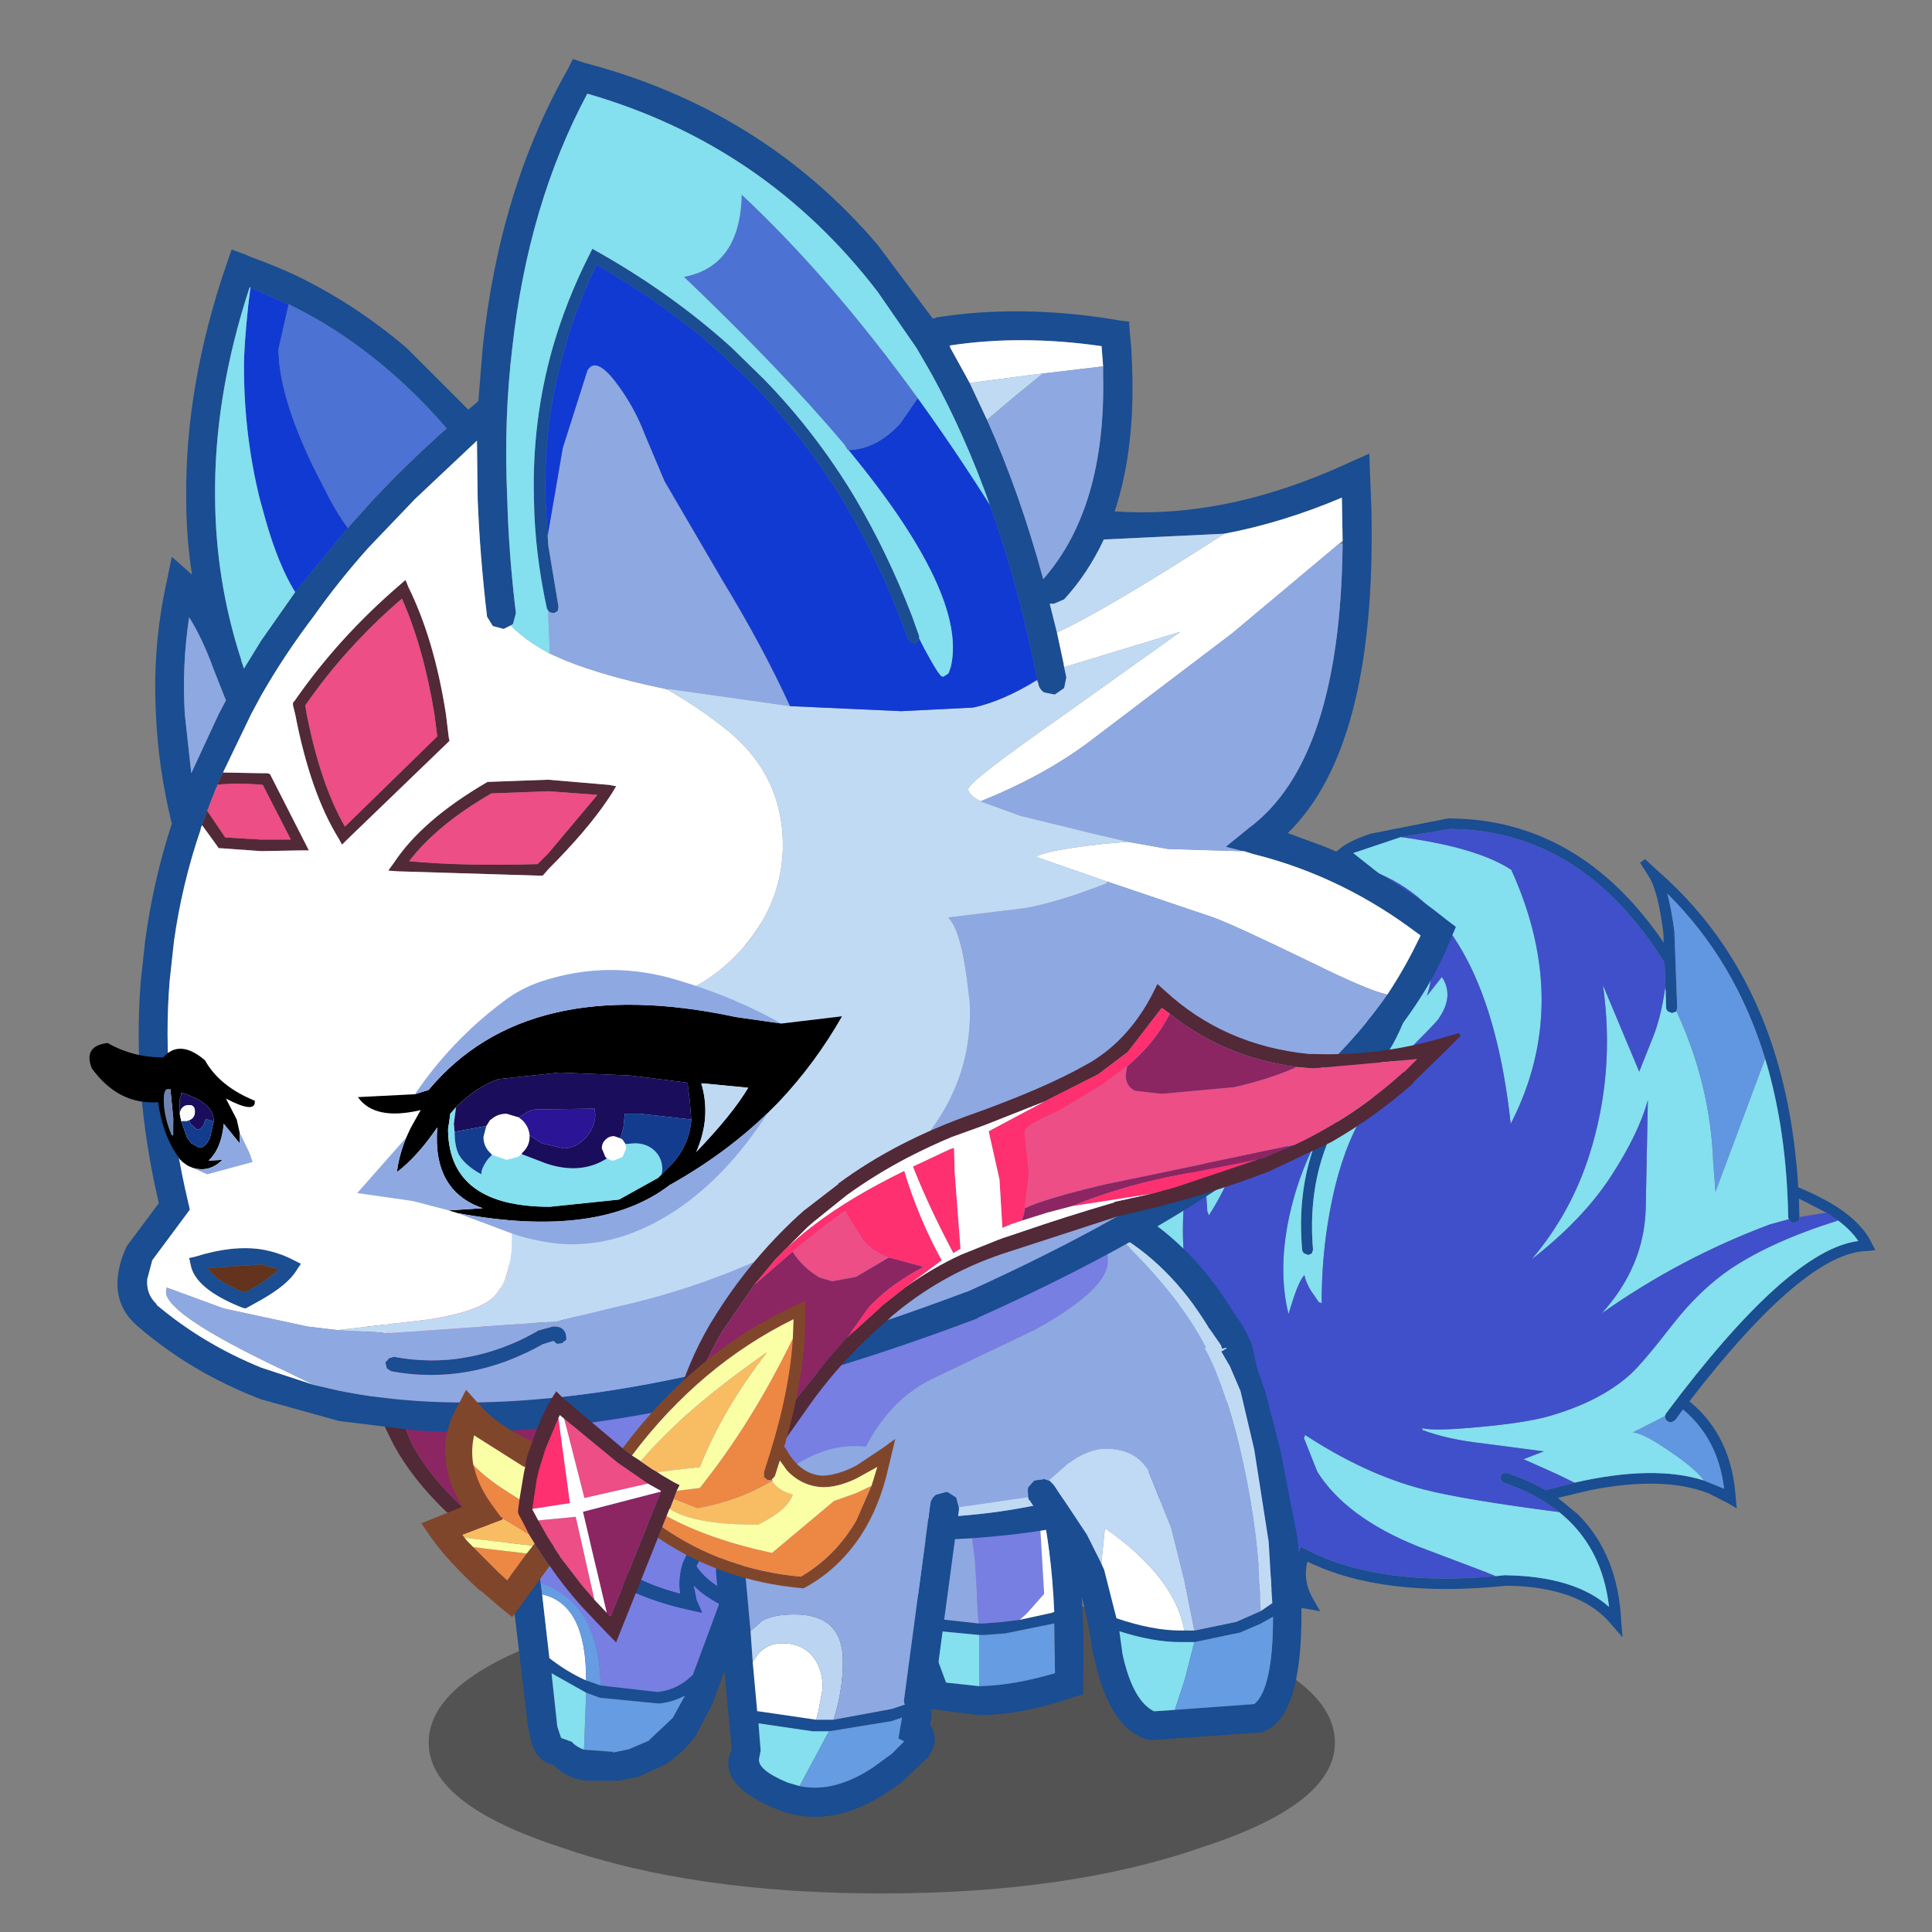 <svg xmlns:ffdec="https://www.free-decompiler.com/flash" xmlns:xlink="http://www.w3.org/1999/xlink" ffdec:objectType="frame" height="90" width="90" xmlns="http://www.w3.org/2000/svg"><rect width="100%" height="100%" fill="#808080" stroke="none"/><use ffdec:characterId="34" height="161.55" transform="matrix(.55 0 0 .55 -11.75 2.723)" width="205.8" xlink:href="#a"/><defs><g id="a" transform="translate(21.35 -4.95)"><use ffdec:characterId="1" height="9.8" transform="matrix(1.383 0 0 2.606 36.32 134.832)" width="55.5" xlink:href="#b"/><use ffdec:characterId="3" height="23.7" transform="translate(74.4 116.3) scale(1.222)" width="14.2" xlink:href="#c"/><use ffdec:characterId="10" height="199.1" transform="matrix(.437 -.126 -.169 -.427 112.012 166.512)" width="160.7" xlink:href="#d"/><use ffdec:characterId="12" height="23.35" transform="translate(43 122.35) scale(1.222)" width="18.35" xlink:href="#e"/><use ffdec:characterId="19" height="48.95" transform="matrix(1.059 -.607 1.213 .711 -14.95 97.27)" width="54.55" xlink:href="#f"/><use ffdec:characterId="21" height="30.55" transform="translate(46 99.4) scale(1.222)" width="49.55" xlink:href="#g"/><use ffdec:characterId="23" height="27.2" transform="translate(87 114.15) scale(1.222)" width="19" xlink:href="#h"/><use ffdec:characterId="29" height="95.15" transform="translate(7.6 5) scale(1.222)" width="94.7" xlink:href="#i"/><use ffdec:characterId="31" height="25.7" transform="translate(60.65 122.5) scale(1.222)" width="16.85" xlink:href="#j"/><use ffdec:characterId="19" height="48.95" transform="translate(57.05 66.116) scale(1.222)" width="54.55" xlink:href="#f"/><use ffdec:characterId="33" height="23.65" transform="translate(35.7 110.2) scale(1.222)" width="32.85" xlink:href="#k"/></g><g id="l" fill-rule="evenodd"><path d="m9.7.75.15.05.5.35.15.2 1.3 2.5.5 1.25.7 2.4q1.4 5.65 1.2 14.05v.7l-.65.2Q9.95 23.7 7 23.7l-3.25-.4-.45-.15-.2-.4Q0 16.6 0 7.5l.05-2.4.05-1.25.3-.65.05-.05q.25-.2.55-.25h.2q.4.05.65.35l.25.7v.2l-.05.95L2 7.5q0 5.25 1.1 9.45h.2l3.65.4h.35l1.3-.1 1.2-.15 2.3-.5h-.05l.15-.05q-.2-4.45-1-7.85l-.3-1.2-.8-2.4-1.45-2.85q-.2-.35-.1-.75.05-.4.4-.65l.75-.1M7 18.15l-3.65-.35 1.35 3.65 2.3.25q2.35-.05 5.25-.9l-.05-3.45-3.45.7h-.1l-1.3.1H7" fill="#1a4d91"/><path d="m1.2 2.9-.15-.1Q1.8 1.65 3.25.9 4.95 0 6.7 0l2.25.25.8.45-.05.05-.75.1q-.35.25-.4.65-.1.4.1.75L10.1 5.1l.8 2.4.3 1.2v1.55l.3 5.05-1.2 1.35-.5.45-1.2.15-1.3.1h-.35L6.7 13 6 7.6Q5.05 4 2.7 4l-.6.15v-.2l-.25-.7q-.25-.3-.65-.35" fill="#777fe3"/><path d="M7 18.15h.35l1.3-.1h.1l3.45-.7.05 3.45q-2.9.85-5.25.9v-3.55" fill="#659ce2"/><path d="M2.1 4.15 2.7 4Q5.05 4 6 7.6l.7 5.4.25 4.35-3.65-.4h-.2Q2 12.75 2 7.5l.05-2.4.05-.95" fill="#8ea8e2"/><path d="m7 21.7-2.3-.25-1.35-3.65 3.65.35v3.55" fill="#84dfef"/><path d="m9.8 17.1.5-.45 1.2-1.35-.3-5.05V8.7q.8 3.4 1 7.85l-.15.05h.05l-2.3.5" fill="#fff"/></g><g id="m" fill-rule="evenodd"><path d="M72.85 0h.1l.8 2.7q4.1 12.1-.15 21.35L71.25 28l6.3-.3q13.65-1.2 20.25-6.65l2.6-2.65 1.25-1.45.5 1.75q3.65 11.35-1.35 19.7v.05q30.35 20.7 41.35 17.6l1.4-.25-.15 1.3q-.15 2.85-1.9 5.9l-.95 1.5q-2.2 3.1-6.1 6.45 4.65 14.4 5.3 27.25 1 20.2-8.05 36.5l-1.3 2.55-1.1-.4.55-2.85q.65-3.05-1.35-10.85l-.6-1.75q-6.15 26.35-28.8 33.15l-.15.05-14.5 1.25q-4.25-.15-6.45-1.1l-1.2-.5.85-1.05 1.5-2.05Q85.4 142 83.1 133.4l-.45-.95q-3.7-3.55-8-5.9-5.5-3-11.95-4.1l-1.8-.25h-.05q-12.9 16.3-29.75 12.9l-1.3-.3-2.1-.45 1.7-1.35q8.35-6.15 5-11L13.25 97.25l-.05-.05-.05-.1Q4 81.5 11.9 66.9q-5.05 2.65-9.15 7.2l-1.1 1.2-.55-1.5-.4-1.15q-2.85-8.75 5.8-16.8Q.25 30.35 20.4 20.9l1.7-.9-.3 2q-.8 4.2 1.5 7.5Q33.95 19.05 56.25 15l2.15-.7q10.95-4.05 13.45-11.6l1-2.7M70.5 25.4q5.1-8.35 2.15-19.45-3.85 7.2-15.8 10.95l-.05.05h-.05l-1.7.3q-21.2 4.15-31.1 14.45l-.8.8-.7-.85q-3-3.45-2.85-7.95v-.15l-.05.05Q2.7 32.8 8.6 55.95l.1.6-.4.4q-7 6.25-6.15 13l.3 1.55q5.1-5.2 11.6-7.8l2.6-1.1.1.1-1.15 1.85-.35.6Q5.5 80.1 14.9 96.1l21.05 24.65.05.05q4.4 5.7-3.65 12.45l1.3.2Q48.5 135.2 60 120q.25-.35.65-.4.4-.05.75.2l.35.5h.05q5.5.75 10.4 2.8 4 1.7 7.6 4.35-6.15-9.5-15.45-14.35l-.05-.05h-.05Q58 109 53.45 103.6q-6.5-7.75-9.6-18.3-.1-.4.1-.75l.6-.5.75.1.45.6q5.1 17.25 19.6 26.6h-.05q12.05 6.25 19 19.95l.05.1.55 1.2.05.05v.1q.8 2.8.8 5.7-.1 4.85-2.55 9.8l-3.15 5.05 9.4.4 9.2-1.1q22.75-7 28-34.75v-.1l-1.45-4.15-.2-.6-1.15-3.25q-.15-.4.05-.8l.6-.5.75.05.15.1.35.5 4.65 13.4v.05h.05q1.1 4.35 1.45 7.4 7.2-15.45 5.65-34.4-1.15-13.8-6.9-29.4l-.05-.4.1-.35q.15-.4.55-.55l.8.05q.35.15.5.55l.05.15 1.2 3.3 3.8-3.9 1.5-2q1.6-2.45 2.1-4.7-12.75 2.05-45.35-20.85l-.3-.35-.05-.05-.05-.25q-.1-.45.15-.75.2-.35.65-.4l.75.15 2.1 1.5q4.1-7 1.7-16.2l-2.95 2.5q-7.6 5.4-22.65 6.25l-5.55.15q-2.3 2.65-5.45 5l-.75.2q-.4-.05-.65-.4-.25-.35-.2-.75.05-.4.4-.65 4.85-3.65 7.5-8" fill="#1a4d91"/><path d="M70.5 25.4q-15.95 7.2-22.1 11.05-9 5.6-16.8 15.75l-.2-.35-.2-.05V45q1.85-9.6 12.35-18.45l9.9-7.95 1.6-1.35 1.7-.3h.05l.05-.05q11.95-3.75 15.8-10.95 2.95 11.1-2.15 19.45m-50.9-1.7q-8.8 10.55-8.8 22.1 0 1.4 1.9 7.2 1.95 5.9 2.9 7.2-7.2 2.95-10.65 6.3-1.6 1.55-2.8 3.45-.85-6.75 6.15-13l.4-.4-.1-.6Q2.7 32.8 19.55 23.6l.05.1m-4 40.85.8-.3q4.7-.75 8.8 1.55-1.25 2.55-2.4 6.1-1.6 4.9-1.6 7.7 0 7.9 4.3 17.85 4.4 10.1 8.7 11.1-1.2-2.4-2.45-6L30 97v-.8q6.5 5.3 9.3 9.85 3.5 5.6 3.5 12.75 0 4.9-5.15 10.8l-4 3.85-1.3-.2Q40.4 126.5 36 120.8l-.05-.05L14.9 96.1q-9.4-16 .35-30.95l.35-.6m46.2 55.7q-1.2-2.65-2.05-3.5l.25-.15q3.65 0 9.2 4.05l3 2.45q-4.9-2.05-10.4-2.8v-.05m-8.35-16.65Q48.1 98.45 44 92.05q-5.8-9.05-6.95-17.5L38 75.8q3.15 4.2 4.5 4.85-.25-1.2.05-3.05l.6-2.55q.4-.05.35-.45 3.25 8.5 7.75 16 5.25 8.85 11.1 14.35Q70 112.2 75.4 115q7.15 3.75 7.85 4.25 4.6 3.3 3.7 7.45l-3.9-2.6.95 1.3q2.6 3.95 2.7 8.1.05 1.1-.95 4.95 0-2.9-.8-5.7v-.1l-.05-.05-.55-1.2-.05-.1q-6.95-13.7-19-19.95h.05q-14.5-9.35-19.6-26.6l-.45-.6-.75-.1-.6.5q-.2.35-.1.75 3.1 10.55 9.6 18.3m29.75 44.65Q99 134.45 88.8 97q18.95 18.15 17.6 45.2-4.4 5.75-16.95 11.5l-9.4-.4 3.15-5.05m41.7-35.2q-2.6-4.7-5.2-7.7l-4.95-5.65-.35 17.3q-3.85-16.25-14.05-29.55-7.2-9.4-17.25-15.65 11.7 4.5 19.5 10.7 7.8 6.2 11.7 11.7l-7.8-19.1q-4.25-10.3-14.9-16.5 17.5 5.85 35.4 7.2l3.6-.05.05.4q5.75 15.6 6.9 29.4l-17.8-21.15 1.65 5.4q4.85 14 4 28.7h-.15l-.75-.05-.6.5q-.2.4-.05.8L125 113l-.1.05M139.1 63q-13-.3-22.05-3.1-6.8-2.15-13.85-6.9-8.25-5.6-11.1-6.85Q85.15 43 75.4 43q-4.5 0-12.95 1.65-8.1 1.55-9.95 2.7l-.1-.35q3.8-3 9.55-5.45L72 37l-2.35-.2-1.65-.15v-.05l4.7-4.3 2.5-2.45Q90.25 29 97.85 23.6q-.55 2.3-3.6 6.5-3.65 5.1-5.45 5.7l6.65 1.25.1.05.3.35q32.6 22.9 45.35 20.85-.5 2.25-2.1 4.7M34.2 108.55l.2.45v-.4l-.2-.05" fill="#84dfef"/><path d="m55.05 17.25-1.6 1.35-9.9 7.95Q33.05 35.4 31.2 45v6.8l.2.05.2.35q7.8-10.15 16.8-15.75 6.15-3.85 22.1-11.05-2.65 4.35-7.5 8-.35.25-.4.65-.05.4.2.75t.65.4l.75-.2q3.15-2.35 5.45-5l5.55-.15-2.5 2.45-4.7 4.3h-.3l.25.05H68l1.65.15L72 37l-10.05 4.55Q56.2 44 52.4 47v.4l.1-.05q1.85-1.15 9.95-2.7Q70.9 43 75.4 43q9.75 0 16.7 3.15 2.85 1.25 11.1 6.85 7.05 4.75 13.85 6.9 9.05 2.8 22.05 3.1l-1.5 2-5 .6-.05-.15q-.15-.4-.5-.55l-.8-.05q-.4.15-.55.55l-.1.35-3.6.05q-17.9-1.35-35.4-7.2 10.65 6.2 14.9 16.5l7.8 19.1q-3.9-5.5-11.7-11.7-7.8-6.2-19.5-10.7 10.05 6.25 17.25 15.65 10.2 13.3 14.05 29.55l.35-17.3 4.95 5.65q2.6 3 5.2 7.7l.1.15.2.4 1.45 4.15v.1q-5.25 27.75-28 34.75l-9.2 1.1q12.55-5.75 16.95-11.5 1.35-27.05-17.6-45.2 10.2 37.45-5.6 51.25 2.45-4.95 2.55-9.8 1-3.85.95-4.95-.1-4.15-2.7-8.1l-.95-1.3 3.9 2.6q.9-4.15-3.7-7.45-.7-.5-7.85-4.25-5.4-2.8-13.05-10.05-5.85-5.5-11.1-14.35-4.5-7.5-7.75-16 .05.4-.35.45l-.6 2.55q-.3 1.85-.05 3.05Q41.15 80 38 75.8l-.95-1.25Q38.2 83 44 92.05q4.1 6.4 9.45 11.55 4.55 5.4 10.8 9.45l.1.05q9.3 4.85 15.45 14.35-3.6-2.65-7.6-4.35l-3-2.45q-5.55-4.05-9.2-4.05h-.4l.15.15q.85.85 2.05 3.5l-.05.05-.35-.5q-.35-.25-.75-.2-.4.05-.65.4-11.5 15.2-26.35 13.45l4-3.85q5.15-5.9 5.15-10.8 0-7.15-3.5-12.75-2.8-4.55-9.3-9.85v.8l1.75 5.55q1.25 3.6 2.45 6-4.3-1-8.7-11.1-4.3-9.95-4.3-17.85 0-2.8 1.6-7.7 1.15-3.55 2.4-6.1-4.1-2.3-8.8-1.55l-.8.3 1.15-1.85-.1-.1-2.6 1.1q-6.5 2.6-11.6 7.8l-.3-1.55q1.2-1.9 2.8-3.45 3.45-3.35 10.65-6.3-.95-1.3-2.9-7.2-1.9-5.8-1.9-7.2 0-11.55 8.8-22.1-.15 4.5 2.85 7.95l.7.85.8-.8q9.9-10.3 31.1-14.45" fill="#3f50ca"/><path d="M95.45 37.05 88.8 35.8q1.8-.6 5.45-5.7 3.05-4.2 3.6-6.5l2.95-2.5q2.4 9.2-1.7 16.2L97 35.8l-.75-.15q-.45.05-.65.4-.25.3-.15.75l.05.25h-.05m29.95 71.45q.85-14.7-4-28.7l-1.65-5.4 17.8 21.15q1.55 18.95-5.65 34.4-.35-3.05-1.45-7.4l-.05-.05-4.65-13.4-.35-.5v-.1" fill="#6196e0"/></g><g id="n" fill-rule="evenodd"><path d="m17.95 5.8.3.4.05.75-4.1 11V18l-1.1 2.05v.05q-.9 1.25-2.2 2.1l-1.9.85h-.05l-1.3.25h-2.3q-1.4-.25-2.15-1.1-.65-.1-1.1-.65-.45-.55-.6-1.7l-.05-.05L.1 8.45v-.1L0 4.5q0-.4.3-.7.3-.3.7-.3h.05q.4 0 .65.3l.3.7.1 3.7.2 1.4.1.8.5 4.4q1.2.95 2.55 1.55l1 .35 3.95.45q1.4-.15 2.45-1.2l3.6-9.7q.1-.4.5-.55.35-.15.75 0l.25.1M5.3 21.15l2.05.15-.05.05 1.2-.25h-.05l1.4-.6H9.8l1.65-1.55.85-1.55q-.85.45-1.8.55l-4.1-.4-.95-.35-2.4-1.35.4 3.7.25.75.05.05.7.25q.3.35.85.55m-1.85-1.6v-.05.05" fill="#1a4d91"/><path d="M2.4 10.4h.05q3 .7 3 5.9v.05q-1.35-.6-2.55-1.55l-.5-4.4" fill="#fff"/><path d="M1.05 3.5Q1.75 2.3 4 1.3 6.8 0 10.1 0q2.8 0 5.25 1.6 2.6 1.7 2.6 3.95v.25l-.25-.1q-.4-.15-.75 0-.4.15-.5.55l-3.6 9.7Q11.8 17 10.4 17.15l-3.95-.45Q6.4 11.05 2.3 9.6l-.2-1.4L2 4.5l-.3-.7q-.25-.3-.65-.3" fill="#777fe3"/><path d="M2.3 9.6q4.1 1.45 4.15 7.1l-1-.35v-.05q0-5.2-3-5.9H2.4l-.1-.8m3.15 7.6.95.35 4.1.4q.95-.1 1.8-.55l-.85 1.55L9.8 20.5h.05l-1.4.6h.05l-1.2.25.05-.05-2.05-.15.15-3.95" fill="#659ce2"/><path d="M5.3 21.15q-.55-.2-.85-.55l-.7-.25-.05-.05-.25-.75-.4-3.7 2.4 1.35-.15 3.95" fill="#84dfef"/></g><g id="o" fill-rule="evenodd"><path d="M.55 30.35H.4l-.3-.25-.05-.35.1-.55q.85-3 2.4-5.65l.25-.4q2.4-3.9 5.8-7.05l.45-.4 2.4-1.85h-.05q4.05-3 9.5-4.9 4.85-1.75 7.6-3.3l.45-.25q2.7-1.65 4.3-4.8l.3-.6.5.45q4.1 3.8 10 4.4h.35q4.45.15 8.65-1.05l1.4-.4.1.2-1 1-2.25 2.2v.05q-2.65 2.35-5.7 4.1L41.25 13q-5.1 1.95-10.5 3.1h.05l-8 2.6q-4.3 1.45-7.7 4.35l-.15.15q-3.2 2.7-5.6 6.1L6 34.05l-.3.2-.4-.1-.1-.1-.1-.2.1-.4 3.35-4.75 2.25-2.8 1.15-1.3.1-.1 2.25-2.05.15-.15L16.1 21q1.8-1.3 3.85-2.25l2.5-1 .4-.15 1.2-.4q3.2-1.1 6.45-2.05h.05v-.05l2.5-.55 1.7-.45 5.8-1.95.35-.1 1.65-.7.5-.2Q47.2 9.2 50.6 6.1h.05l.9-.9-7.2.65h-.05l-1.1-.1q-5.1-.7-8.8-3.7l-.55-.4L31.5 4.7l-2.05 1.55-3.75 1.9-4.05 1.6-.4.15-1.95.7q-1.55.65-3 1.4-2.3 1.2-4.3 2.65L9.7 16.5l-.4.35-1.95 1.95-.3.3-1.45 1.75-2.2 3.2Q1.75 26.8 1 30l-.25.3-.2.05" fill="#522936"/><path d="m43.2 5.75 1.1.1h.05l7.2-.65-.9.9h-.05q-3.4 3.1-7.55 5.05l-.5.1-6.2 1.3-6.5 1.35q-4.2 1-5.5 1.65l.3-2.4-.15-1.4-.15-1.5q0-.45 2.35-1.45l2.9-1.75 1.85-1.35-.1.6q0 .8.65 1.1l1.75.2h.2l4.9-.45q2.45-.55 4.35-1.4M8.25 18.55l1.85-1.5 1.8-1.3 1.15 1.85q.5.8 1.85 1.35l-.05.05-2.2 1.3-1.65.3-.85-.25q-1.15-.65-1.9-1.8" fill="#ec4e85"/><path d="m.55 30.35.2-.05L1 30q.75-3.2 2.4-5.95l2.2-3.2 2.65-2.3q.75 1.15 1.9 1.8l.85.25 1.65-.3 2.2-1.3.1-.05 2.4.65q-2.15 1.15-3.4 2.4l-.4.4-1.5 2.1-.1.1-1.15 1.3-2.25 2.8-3.35 4.75-.1.4.1.2-1.35.7-1.45-.2q-1.8-1.1-1.85-3.2v-1M34.4 2.05q3.7 3 8.8 3.7-1.9.85-4.35 1.4l-4.9.45h-.2L32 7.4q-.65-.3-.65-1.1l.1-.6q1.95-1.65 2.95-3.65m8.15 9.3-1.65.7-.35.1-6.35 1.25q-3.35.7-6.6 2l-1.7.45-1.75.55.15-.5.05-.35q1.3-.65 5.5-1.65l6.5-1.35 6.2-1.3v.1" fill="#8b2662"/><path d="m5.6 20.85 1.45-1.75.3-.3q1.05-1.1 2.45-2.15 2.5-1.9 6.2-3.7 1 3.3 2.6 6.2L16.1 21l-1.65 1.3-.15.15-2.25 2.05 1.5-2.1.4-.4q1.25-1.25 3.4-2.4l-2.4-.65h-.05q-1.35-.55-1.85-1.35l-1.15-1.85-1.8 1.3-1.85 1.5-2.65 2.3m20.1-12.7 3.75-1.9L31.5 4.7l2.35-3.05.55.4q-1 2-2.95 3.65L29.6 7.05 26.7 8.8q-2.35 1-2.35 1.45l.15 1.5.15 1.4-.3 2.4-.05.35-.15.5-.75.25-.6.25-.2-3.35-.75-3.35 3.85-2.05m14.85 4-5.8 1.95-1.7.45-5.45.85q3.25-1.3 6.6-2l6.35-1.25m-21.1-.8.05 1.75.4 5.25-.5.3q-1.7-3.2-2.8-6l2.55-1.2.3-.1" fill="#ff306f"/><path d="m7.35 18.8 1.95-1.95.4-.35 2.3-1.85q2-1.45 4.3-2.65 1.45-.75 3-1.4l1.95-.7.4-.15 4.05-1.6-3.85 2.05.75 3.35.2 3.35.6-.25.75-.25 1.75-.55 1.7-.45 5.45-.85-2.5.55v.05h-.05q-3.25.95-6.45 2.05l-1.2.4-.4.15-2.5 1Q17.9 19.7 16.1 21l2.5-1.85q-1.6-2.9-2.6-6.2-3.7 1.8-6.2 3.7-1.4 1.05-2.45 2.15m12.1-7.45-.3.1-2.55 1.2q1.1 2.8 2.8 6l.5-.3-.4-5.25-.05-1.75" fill="#fff"/></g><g id="p" fill-rule="evenodd"><path d="m39.45 4-1.3-.65q-1.85-.85-4-1.2l-.5-.1Q18.9 1.65 8.6 6.4 7.25 7 6 7.7l-3.55 2L2 11.4Q.1 18.6 1.85 23q1.2 3.05 4.2 4.75 1.5.85 3.45 1.35-.15-1 .15-2v-.05l.4-.85q.1-.2.3-.2l.4.05.2.3-.05.4-.25.45q.7 1.1 2.45 1.95.7-2.25 3.3-3.35l.1-.05 4.2-.95.6-.1 1.45-.35.6-.15 2.65-.25.95-.05 2.75-.25q5.45-.5 11.05-2.55v.05l1.85-.75h.1l1.7-.7q1.25-.7 2.05-1.65 1.2-1.7 1.1-4.25L47 11.9l-.8-1.15-.05-.05-.05-.1Q43.4 6.2 39.45 4M33.65.05h.05l.1.05.6.05.05.05q8.6 1.5 13.4 9.4.85 1.15 1.3 2.3l.4 1.85q.35 6.6-6.3 8.55h.05l-1.75.7h-.05q-5.8 2.15-14.5 2.4h-.9l-4.75.35-.65.15-.05.05-3.95.8.1-.05q-2.4 1.05-2.85 3.25l-.15.6-.55-.25q-1.85-.75-2.8-1.75l.2 1 .4.9-.9-.2q-2.3-.5-4.1-1.35Q2.3 27 .9 23.35-.95 18.8.95 11.4l.55-2.9 4.45-3.05L7.7 4.6Q18.35-.35 33.65.05" fill="#1a4d91"/><path d="m38.15 3.35.5.6q.5.85.5 2.1.05 1.95-5 4.75l-6.9 3.3q-3.35 1.5-5.2 5.5-1.25 2.65-1.35 5.2l-4.2.95-.1.05q-2.6 1.1-3.3 3.35-1.75-.85-2.45-1.95l.25-.45.05-.4-.2-.3-.4-.05q-.2 0-.3.2l-.4.85v.05q-.3 1-.15 2-1.95-.5-3.45-1.35-3-1.7-4.2-4.75Q.1 18.6 2 11.4l.45-1.7L6 7.7Q7.25 7 8.6 6.4q10.3-4.75 25.05-4.35l.5.1q2.15.35 4 1.2" fill="#777fe3"/><path d="M39.45 4q2.35 2.1 4.45 4.8 3 4.05 3.05 6.5l-.5 2.75q-.8.95-2.05 1.65l-4.85 1.35-5.75 1.35-5.5.8-4.95 1-.6.15-1.45.35-.6.1q.1-2.55 1.35-5.2 1.85-4 5.2-5.5l6.9-3.3q5.05-2.8 5-4.75 0-1.25-.5-2.1l-.5-.6 1.3.65" fill="#8ea8e2"/><path d="m46.45 18.05.5-2.75q-.05-2.45-3.05-6.5-2.1-2.7-4.45-4.8 3.95 2.2 6.65 6.6l.05.1.05.05.8 1.15.55 1.9q.1 2.55-1.1 4.25m-23.1 6.15 4.95-1 5.5-.8 5.75-1.35 4.85-1.35-1.7.7h-.1l-1.85.75v-.05q-5.6 2.05-11.05 2.55l-2.75.25-.95.05-2.65.25" fill="#c1daf4"/></g><g id="q" fill-rule="evenodd"><path d="m.1 9.65.35-.4.05-.05.7-.1.3.1h.05l.3.3 2.3 3.45 1 2 .2.45.85 3.35q2.5.85 4.45.85h.95l2.9-.6 1.7-.75.8-.55-.25-4.25-1-6.4L14.8 3l-.75-1.75L13.6.5l-.15-.25.15-.05.05-.05.2-.1h.55l.55.1.95 1.15.6 1.7 1.05 4.05 1.2 6.15q1.1 11.95-2.25 13.35l-.15.1-7.8.55-.2-.05q-2.65-.75-3.7-5.7l-.05-.05q-.75-5.3-2.1-7.3v-.05L.2 10.6l-.1-.1-.05-.65.05-.2M10.25 25.1l5.5-.4q1.3-1.05 1.3-6.05l-.9.5-1.4.6-3.15.65h-.95q-1.9 0-4.25-.75l.2 1.45v-.05.1q.7 3.3 2.2 4.05l1.45-.1" fill="#1a4d91"/><path d="M10.9 19.6h-.25q-1.95 0-4.45-.85l-.85-3.35-.2-.45.25-2.45q4.85 3.4 5.5 7.1" fill="#fff"/><path d="M11.6 19.6h-.7q-.65-3.7-5.5-7.1l-.25 2.45-1-2-2.3-3.45-.3-.3H1.5l1.25-1.1Q4.2 7 5.45 7 7.5 7 8.4 8.5l1.6 4 .9 3.6.7 3.5" fill="#c0d9f4"/><path d="m1.5 9.2-.3-.1-.7.1-.05.05-.35.4Q.25 6 4.25 3.05 8.2.15 12.3 0q1.15 2 2.2 5.95 1.2 4.7 1.55 9.15l.15 3.15-1.7.75-2.9.6-.7-3.5-.9-3.6-1.6-4Q7.5 7 5.45 7 4.2 7 2.75 8.1L1.5 9.2" fill="#8ea8e2"/><path d="m10.25 25.1-1.45.1q-1.5-.75-2.2-4.05v-.05l-.2-1.45q2.35.75 4.25.75h.95l-.65 2.55-.7 2.15" fill="#84dfef"/><path d="m11.6 20.4 3.15-.65 1.4-.6.9-.5q0 5-1.3 6.05l-5.5.4.7-2.15.65-2.55" fill="#659ce2"/><path d="m13.85.05-.2.1-.05.05-.15.05.15.25.45.75L14.8 3l.95 4.05 1 6.4.25 4.25-.8.55-.15-3.15q-.35-4.45-1.55-9.15Q13.45 2 12.3 0h.9v.1l.4-.05.2-.05.05.05" fill="#c1daf4"/></g><g id="r" fill-rule="evenodd"><path d="m33.5 0 .75.25q12.3 3.2 20.35 12.6L58.45 18l.3-.1q5.75-.9 12.25.15l.25.05.8.1.05.75.1 1.05.05 1.1q.25 5.9-1.2 10.25 7.8.55 16.3-3.4l1.35-.6.05 1.45.1 2.5v.25q.3 16.15-5.8 22.1l2.45.9.25.1q4.4 1.85 8.35 5.05l.6.45-.3.7Q88.85 75 61.55 87.25v.05h-.05q-10.35 3.9-19.2 5.85-11.05 2.45-19.7 1.9l-5.3-.65-5.4-1.5q-4.85-1.85-8.6-5.1-1.85-1.6-1.2-4.2.15-.6.45-1.25l.05-.1 2.2-2.95q-1.85-7.9-1.25-15.4l.3-2.75Q4.4 57 5.7 53q-.95-3.9-1.1-7.6-.25-4.7.75-9.2l.35-1.7L7 35.65l.1.1q-.4-2.6-.4-5.25-.1-7.85 2.8-16.3l.35-1 .95.35.45.2q1.55.55 3.05 1.25 4.05 1.95 7.65 5l4.3 4.3.6-.5.1-.1.3-3.7Q28.4 9.05 33.15.7l.35-.7M11.15 15.85l-.05-.05q-2.5 7.6-2.4 14.7.05 5.55 1.7 10.8l.1.3v.05l.2.6 1.2-1.95 2.35-3.35 3.65-4.45 1.8-2q2.35-2.5 5.05-4.9-2.8-3.25-6-5.6-2.35-1.75-4.95-3l-2.65-1.15m18.05 23.4-.5.25-.75-.2-.4-.65q-.5-4.25-.65-8.15l-.05-4.05-4.3 4.05-3.25 3.4q-2.05 2.3-3.75 4.7-2.05 2.7-3.65 5.5l-.7 1.3-1.95 4.05-.4.85v.1l-.05.05-.55 1.4v.05l-.1.2-.35 1-.05.1-.05.15v.05q-1.3 3.8-1.85 7.75l-.3 2.75q-.6 7.45 1.3 15.4l.1.45-2.6 3.5-.35 1.3q-.1 1.05.65 1.75H4.6l.05.05q3.2 2.7 7.25 4.35l3.65 1.2 1.75.4q10.35 2.1 25-1.2 8.5-1.9 18.45-5.65h.05q21.6-9.75 29.15-20.6 1.35-2.05 2.3-4.1-5.35-4.1-11.6-5.65l-.65-.2-.25-.05-1-.25 1.6-1.3q6.35-4.7 6.5-19.7v-.2l-.05-3q-4.15 1.75-8.15 2.5l-8.35.4q-1.1 2.35-2.75 4.15l-.7.3h-.3l.5 2 .45 2.1.05.3.15.7-.15.75-.65.45-.75-.15q-.35-.25-.4-.65l-.05-.2q-1.3-6.6-3.3-12.15-1.75-4.9-4-9l-.4-.7-.7-1.2-2.7-3.9Q46.8 5.95 34.5 2.4q-4.1 7.65-5.2 17.6-.6 4.95-.35 10.5.1 3.8.6 7.9l-.2.75-.15.1M8.6 42.3q-.8-2.2-1.7-3.6-.5 3.3-.3 6.7l.45 4.1 1.9-4.1.5-.95-.85-2.15m23.2-4.05-.1-.15q-.85-3.9-.9-7.6-.15-5.4 1.3-10.5.95-3.3 2.55-6.45l.2-.4.35.2q5.15 2.9 9.3 6.65l2.25 2.2q3.6 3.7 6.3 8.2 2.25 3.8 3.95 8.2l.5 1.4v.15l-.05.15-.2.2-.3-.05-.2-.2q-1.9-5.35-4.65-9.85-2.8-4.5-6.45-8.2L43.3 20q-3.7-3.2-8.15-5.75-1.4 2.85-2.2 5.75-1.5 5.1-1.35 10.5l.15 2.55.05.7.7 4.2-.05.3-.25.15-.3-.05-.1-.1m27.85-18.4h-.1l.1.15 1.05 1.9.3.55L62.2 25q2.25 5 3.9 11.05 4.35-4.95 4.15-14.15v-.6l-.1-1.3v-.1q-5.55-.8-10.5-.05m-38.9 70.2.35-.1q5.1.95 9.9-1.75l.05-.05 1.05-.3q.7-.05.9.5l.05.4-.3.25-.35.05-.25-.2-.65.2h-.05q-5.1 2.9-10.55 1.9l-.3-.2-.1-.4.25-.3M8.2 83.8q.55.9 2.55 1.7l1.15-.65 1.25-.95-1.25-.35-3.7.25m-1.3-.7.45-.1q2.55-.8 4.55-.5 1.2.2 2.25.75l.5.25-.3.45q-.6 1-2.45 2.05l-.9.5-.2.1-.2-.05q-3.3-1.3-3.6-3l-.1-.45" fill="#1a4d91"/><path d="m7.8 53.1.35-1 1.25 1.85 2.5.15h2.05L12 50.3h-.1q-1.7-.15-3.05 0l.4-.85 2.65.05h.4l.2.05 2.7 5.3h-.6l-2.7.05-2.8-.2h-.15l-.1-.15L7.8 53.1m7.15-8.3.1.6q.95 4.85 2.65 7.8l6.4-6.25-.2-1.55q-.75-4.6-2.25-8-3.9 3.35-6.7 7.4m-.7.6-.15-.6v-.2l.1-.1q3.05-4.4 7.3-8.05l.4-.35.2.5q1.8 3.65 2.6 8.8l.2 1.65.05.2-.15.15-6.95 6.7-.35.35-.25-.45q-1.95-3.15-3-8.6M35.2 51l-3.4-.25-3.95.15q-3.8 2.2-5.7 4.7 3.8.35 8.9.2l.75-.75L35.2 51m.7-.7h.05l.55.1-.3.5-.3.45q-1.45 2.15-4.1 4.8l-.3.35-.1.1h-.2l-9.85-.3-.65-.05.4-.55q1.95-2.95 6.4-5.55l.1-.05h.05l4.15-.15 4.1.35" fill="#522936"/><path d="m8.15 52.1.1-.2v-.05l.55-1.4.05-.05v-.1q1.35-.15 3.05 0h.1l1.95 3.8H11.9l-2.5-.15-1.25-1.85m6.8-7.3q2.8-4.05 6.7-7.4 1.5 3.4 2.25 8l.2 1.55-6.4 6.25q-1.7-2.95-2.65-7.8l-.1-.6M35.2 51l-3.4 4.05-.75.75q-5.1.15-8.9-.2 1.9-2.5 5.7-4.7l3.95-.15 3.4.25" fill="#ec4e85"/><path d="m9.25 49.45 1.95-4.05.7-1.3q1.6-2.8 3.65-5.5 1.7-2.4 3.75-4.7l3.25-3.4 4.3-4.05.05 4.05q.15 3.9.65 8.15l.4.65.75.2.5-.25q.95 1 2.6 1.9l.1.05q2.9 1.4 8 2.45l.15.05q2.2 1.25 4.25 2.9 3.85 3.2 3.75 8.15-.1 3.35-2.15 6.1-2.7 3.6-7.3 4.75l-2.65.4-4.15 1.1-.15.05-.1.05h-.1l-.35.15q-2 .85-2 4.25l.15 2.15.15 1.9-.15 6.9q-.25 2.4-1.4 3.4-1.15.9-4.25 1.4l-6.4.75-2.1-.25-5.8-1.25-3.95-1.45-.05.3q0 1.6 8.4 5.55l1.85.9-3.65-1.2q-4.05-1.65-7.25-4.35v-.05q-.75-.7-.65-1.75l.35-1.3 2.6-3.5-.1-.45q-1.9-7.95-1.3-15.4l.3-2.75Q6.4 57.2 7.7 53.4v-.05l.05-.15.05-.1 1.05 1.45.1.15h.15l2.8.2 2.7-.05h.6l-2.7-5.3-.2-.05h-.4l-2.65-.05m58.3-7.3-.05-.3-.45-2.1q3.45-1.6 11.6-6.85 4-.75 8.15-2.5l.05 3-.25.2-7.4 6.2-9.95 7.55q-3.15 2.35-7.5 4.1-.85-.45-.85-.85 0-.5 6.5-5.05l8.2-5.85-8.05 2.45M80 54.9l.65.2q6.25 1.55 11.6 5.65-.95 2.05-2.3 4.1-1.35-.3-5.2-2.2-5.35-2.6-6.85-3.15l-7.25-2.45-.15-.05-4.9-1.7q.6-.45 4.65-.9l1.7-.15 2.8.5 4.95.15h.3m-65.75-9.5q1.05 5.45 3 8.6l.25.45.35-.35 6.95-6.7.15-.15-.05-.2-.2-1.65q-.8-5.15-2.6-8.8l-.2-.5-.4.35q-4.25 3.65-7.3 8.05l-.1.1v.2l.15.6M59.65 20v-.15q4.95-.75 10.5.05v.1l.1 1.3-4.2.5-.85.1-4.2.55-.3-.55-1.05-1.9M75.7 39.6l-.1.1.1-.1M35.9 50.3l-4.1-.35-4.15.15h-.05l-.1.05q-4.45 2.6-6.4 5.55l-.4.55.65.05 9.85.3h.2l.1-.1.3-.35q2.65-2.65 4.1-4.8l.3-.45.3-.5-.55-.1h-.05m-29 32.8.1.45q.3 1.7 3.6 3l.2.05.2-.1.9-.5q1.85-1.05 2.45-2.05l.3-.45-.5-.25q-1.05-.55-2.25-.75-2-.3-4.55.5l-.45.1" fill="#fff"/><path d="M86.85 33.6q-.15 15-6.5 19.7l-1.6 1.3 1 .25-.05.05-4.95-.15-2.8-.5-2.35-.55-5.1-1.25-2.75-1q4.35-1.75 7.5-4.1l9.95-7.55 7.4-6.2h.25m3.1 31.25Q82.4 75.7 60.8 85.45h-.05Q50.8 89.2 42.3 91.1q-14.65 3.3-25 1.2l-1.75-.4-1.85-.9q-8.4-3.95-8.4-5.55l.05-.3L9.3 86.6l5.8 1.25 2.1.25 3.7.2 11.45-.8 4.35-1.05q5.55-1.25 10.75-3.7 3.65-1.7 6.9-4.25 2.4-2.05 4.2-4.6 2.7-3.85 2.45-8.6l-.25-1.95q-.45-3.1-1.25-3.85l5.35-.65q2.45-.45 5.7-1.75l.1-.05 7.25 2.45q1.5.55 6.85 3.15 3.85 1.9 5.2 2.2M8.6 42.3l.85 2.15-.5.95-1.9 4.1-.45-4.1q-.2-3.4.3-6.7.9 1.4 1.7 3.6m23.2-4.05.1.1.3.05.25-.15.05-.3-.7-4.2-.05-.7 1.05-6.1 1.7-5.35q.55-1 1.9.7 1.35 1.75 2.1 3.75l1.35 3.2 4 6.85q2.8 4.6 4.7 8.75l-8.5-1.2h-.15q-5.1-1.05-8-2.45v-.05l-.1-2.45v-.45M66.05 21.8l4.2-.5v.6q.2 9.2-4.15 14.15Q64.45 30 62.2 25l1.95-1.65 1.9-1.55m-45.3 68.25-.25.3.1.4.3.2q5.45 1 10.55-1.9h.05l.65-.2.25.2.35-.05.3-.25-.05-.4q-.2-.55-.9-.5l-1.05.3-.05.05q-4.8 2.7-9.9 1.75l-.35.1" fill="#8ea8e2"/><path d="M65.75 43.25q.05.4.4.65l.75.15.65-.45.15-.75-.15-.7 8.05-2.45-8.2 5.85q-6.5 4.55-6.5 5.05 0 .4.85.85l2.75 1 5.1 1.25 2.35.55-1.7.15q-4.05.45-4.65.9l4.9 1.7.05.1q-3.25 1.3-5.7 1.75l-5.35.65q.8.75 1.25 3.85L61 65.3q.25 4.75-2.45 8.6-1.8 2.55-4.2 4.6-3.25 2.55-6.9 4.25-5.2 2.45-10.75 3.7l-4.35 1.05-11.45.8-3.7-.2 6.4-.75q3.1-.5 4.25-1.4 1.15-1 1.4-3.4l.15-6.9-.15-1.9-.15-2.15q0-3.4 2-4.25l.35-.15h.1l.1-.05.15-.05 4.15-1.1 2.65-.4q4.6-1.15 7.3-4.75 2.05-2.75 2.15-6.1.1-4.95-3.75-8.15-2.05-1.65-4.25-2.9v-.05l8.5 1.2 7.7.35 5-.25q2.05-.45 4.4-1.9l.1.2m1.3-3.5-.5-2h.3l.7-.3q1.65-1.8 2.75-4.15l8.35-.4q-8.15 5.25-11.6 6.85M61 22.45l4.2-.55.85-.1-1.9 1.55L62.2 25 61 22.45" fill="#c1daf4"/><path d="M11.15 15.85 13.8 17l-.7 3.1q0 3.15 2.4 8.15l1.15 2.25q.65 1.2 1.25 2l-3.65 4.45q-1.15-1.85-2.05-5l-.4-1.45q-1.1-4.45-1.1-9.2 0-1.4.3-4.25l.15-1.2M62.4 30.9q2 5.55 3.3 12.15h-.05q-2.35 1.45-4.4 1.9l-5 .25-7.7-.35q-1.9-4.15-4.7-8.75l-4-6.85-1.35-3.2q-.75-2-2.1-3.75-1.35-1.7-1.9-.7l-1.7 5.35-1.05 6.1-.15-2.55q-.15-5.4 1.35-10.5.8-2.9 2.2-5.75Q39.6 16.8 43.3 20l2.35 2.2q3.65 3.7 6.45 8.2 2.75 4.5 4.65 9.85l.2.2.3.05.2-.2.05-.15.35.7q1.05 1.95 1.25 1.95h.1l.3-.2.05-.05.15-.45q1.15-5-7.1-15 1.95-.05 3.6-1.85l1.2-1.75q2.5 3.45 5 7.4" fill="#113ad3"/><path d="M13.8 17q2.6 1.25 4.95 3 3.2 2.35 6 5.6-2.7 2.4-5.05 4.9l-1.8 2q-.6-.8-1.25-2l-1.15-2.25q-2.4-5-2.4-8.15l.7-3.1m38.5 9.7q-4.35-5.15-11.1-11.6 3.9-.75 4-5.7 6.15 5.75 12.2 14.1l-1.2 1.75q-1.65 1.8-3.6 1.85l-.3-.4" fill="#4c72d3"/><path d="M14.25 36.95 11.9 40.3l-1.2 1.95-.2-.6v-.05l-.1-.3q-1.65-5.25-1.7-10.8-.1-7.1 2.4-14.7l.05.05-.15 1.2q-.3 2.85-.3 4.25 0 4.75 1.1 9.2l.4 1.45q.9 3.15 2.05 5m14.95 2.3.15-.1.2-.75q-.5-4.1-.6-7.9-.25-5.55.35-10.5 1.1-9.95 5.2-17.6 12.3 3.55 20.1 13.7l2.7 3.9.7 1.2.4.7q2.25 4.1 4 9-2.5-3.95-5-7.4-6.05-8.35-12.2-14.1-.1 4.95-4 5.7 6.75 6.45 11.1 11.6l.25.4h.05q8.25 10 7.1 15l-.15.45-.05.05-.3.2h-.1q-.2 0-1.25-1.95l-.35-.7V40l-.5-1.4q-1.7-4.4-3.95-8.2-2.7-4.5-6.3-8.2L44.5 20q-4.15-3.75-9.3-6.65l-.35-.2-.2.4Q33.05 16.7 32.1 20q-1.45 5.1-1.3 10.5.05 3.7.9 7.6l.1.15v.45l.1 2.45h-.1q-1.65-.9-2.6-1.9" fill="#84dfef"/><path d="m8.2 83.8 3.7-.25 1.25.35-1.25.95-1.15.65q-2-.8-2.55-1.7" fill="#63331d"/><path d="m5.8 73.4-.2-2h-.1q-.4-.1-.35.95.05 1.1.55 2.25h.1v-1.2m.55-1.75v.15l-.1.3v1l.1.5.4 1.15.3.4.55.3q.45 0 .75-.7l.25-1.1v-.1q0-1.2-2.2-1.9h-.05m.8 5.2-.35-.15-.35-.25-.2-.2-.3-.45q-.9-1.4-1.2-3.5-2.75.2-4.6-2.35-.6-1.55 1.1-1.75 1.75 1 3.85 1 1.15-1.3 2.9.2 1 1.8 3.45 2.8.1.95-2-.15l.75 1.45.2.9v.75L9.3 73.8q-.15 1.7-1.05 2.55l.95-.05q-.9.9-2.05.55"/><path d="m6.9 73.55.1.25.45.4q.4 0 .6-.75l.55.2-.25 1.1q-.3.7-.75.7l-.55-.3-.3-.4-.4-1.15h.4l.15-.05" fill="#133c8f"/><path d="M6.25 73.1v-1l.1-.3v-.15h.05q2.2.7 2.2 1.9v.1l-.55-.2q-.2.75-.6.75L7 73.8l-.1-.25q.4-.15.4-.6 0-.45-.4-.45-.55 0-.65.6" fill="#1a0d5b"/><path d="M6.25 73.1q.1-.6.65-.6.4 0 .4.45t-.4.6l-.15.05h-.4l-.1-.5" fill="#fcfcfd"/><path d="M5.8 73.4v1.2h-.1q-.5-1.15-.55-2.25-.05-1.05.35-.95h.1l.2 2" fill="#6f84b0"/><path d="m10.4 74.4.7 1.45.2.6-3.15.85-1-.45q1.15.35 2.05-.55l-.95.05q.9-.85 1.05-2.55l1.1 1.35v-.75" fill="#8ea8e2"/><path d="m27.5 73.95.25-.4.2-.15q.4-.3.95-.3l.85.25.25.2q.45.45.5 1.05v.1q0 .65-.5 1.1l-.05.1-.25.2-.8.2-1-.35-.15-.15q-.45-.45-.45-1.1l.2-.75m8.35 2.25-.1-.1-.25-.6q0-.35.25-.6t.6-.25l.45.15.15.1.2.3.05.3-.25.6-.6.25h-.2l-.3-.15" fill="#fff"/><path d="m41.7 73.5-.1-1.3-.15-1.2v-.05l-4-.5-4.9-.2-4.2.45q-1.5.5-2.95 1.95l-.4.45-.05.4-.1.65v.2q.15 5.2 7.05 5.2l4.8-.5 2.7-1.5.25-.25.75-.75q1.15-1.3 1.3-2.95v-.1m3.95-2.2-3.1-.3h-.15q.7 2.35-.35 4.75 2.5-2.6 3.6-4.45m2.3-4.45 4.2-.5q-1.85 3.25-4.4 5.95l-.75.75q-2.95 2.85-6.8 5Q35.3 81.8 25.55 80l-.65-.2 2.35-.15q-3.5-1.2-3.15-5.6-1.4 2.05-2.8 3.1.15-1.2.65-2.4l.3-.65.7-1.25q-3.2.75-4.35-.9l3.95-.2.95-.3q6.8-8.15 21.3-5.05l3.15.45"/><path d="m25.4 72.65-.15 1.15.05.55q0 1 .3 1.6.45.75 1.55 1.35 0-.45.5-1.1l.25-.25 1 .35.8-.2.25-.2 1.7.65q2.4.8 4.2-.35l.3.15h.2l.6-.25.25-.6-.05-.3.65-.05q.85 0 1.4.55.5.5.5 1.3l-.05.3-.25.25-2.7 1.5-4.8.5q-6.9 0-7.05-5.2v-.2l.1-.65.05-.4.4-.45" fill="#84dfef"/><path d="m41.7 73.5-3.55-.4H37.1l-.1.95-.2.75-.45-.15q-.35 0-.6.25t-.25.6l.25.6.1.1q-1.8 1.15-4.2.35l-1.7-.65.05-.1q.5-.45.5-1.1v-.1l.85.55 1.5.35q.85 0 1.55-.75.65-.75.65-1.6l-.05-.4-4 .05q-.4 0-.85.3l-.4.25-.85-.25q-.55 0-.95.3l-.2.15-.25.4-2.2.4-.05-.55.15-1.15q1.45-1.45 2.95-1.95l4.2-.45 4.9.2 4 .5V71l.15 1.2.1 1.3" fill="#1a0d5b"/><path d="m29.75 73.35.4-.25q.45-.3.85-.3l4-.05.05.4q0 .85-.65 1.6-.7.75-1.55.75l-1.5-.35-.85-.55q-.05-.6-.5-1.05l-.25-.2" fill="#2b1495"/><path d="m36.8 74.8.2-.75.1-.95h1.05l3.55.4v.1q-.15 1.65-1.3 2.95l-.75.75.05-.3q0-.8-.5-1.3-.55-.55-1.4-.55l-.65.05-.2-.3-.15-.1m-11.5-.45 2.2-.4-.2.75q0 .65.45 1.1l.15.15-.25.25q-.5.65-.5 1.1-1.1-.6-1.55-1.35-.3-.6-.3-1.6" fill="#133c8f"/><path d="M45.65 71.3q-1.1 1.85-3.6 4.45 1.05-2.4.35-4.75h.15l3.1.3" fill="#c0d9f3"/><path d="M47 73.05q-2.75 4.3-6.3 6.7-3.6 2.4-7.25 2.4-1.85 0-4.05-.7l-3.2-1.2-.65-.25q9.75 1.8 14.65-1.95 3.85-2.15 6.8-5M24.9 79.8l-2.5-.65-3.85-.55 3.4-3.85q-.5 1.2-.65 2.4 1.4-1.05 2.8-3.1-.35 4.4 3.15 5.6l-2.35.15m-2.35-8.05q2.5-3.7 6.1-6.4 1.15-.9 2.6-1.4 4.8-1.6 9.7-.05 3.7 1.1 7 2.95l-3.15-.45q-14.5-3.1-21.3 5.05l-.95.3" fill="#8ea8e2"/></g><g id="s" fill-rule="evenodd"><path d="m16 3.15.1.05.55.35.2.75v.05l-1.8 13.4-.15.4.05.5-.1.65q.25.35.3.85.1.6-.45 1.4l-1.9 1.8-.8.55q-3.8 2.55-7.25 1.45l-.55-.2Q-.05 23.4 1.1 21l-.2-2.1v-.2l-.05-.25L0 8.65l.05-.35.1-.3.1-.1.15-.15.5-.2q.4-.05.75.25l.35.65.4 4.35.15 2.15.3 3.3v.1l4.1.6h1.2l4.05-.75.9-.3q-.1-.2-.05-.4l1.8-13.45q.05-.45.4-.7l.75-.2m-8.15 16.6H6.7l-3.75-.55.15 1.9-.1.5q-.2.8 1.95 1.7l.85.25q2.4.5 5.1-1.3l1.3-.95.85-.85-.4-.2.25-1.45-.75.25-4.3.7" fill="#1a4d91"/><path d="m6.95 18.95-4.1-.6v-.1l-.3-3.3.3-.45q.65-.85 1.75-.85 1.35 0 2.1.9.7.85.7 2.2l-.3 1.65-.15.55" fill="#fff"/><path d="M8.15 18.95h-1.2l.15-.55.3-1.65q0-1.35-.7-2.2-.75-.9-2.1-.9-1.1 0-1.75.85l-.3.45-.15-2.15.8-.7q.8-.45 2.25-.45 3.35 0 3.35 3.25 0 2.05-.65 4.05" fill="#bbd4f2"/><path d="M.4 7.75Q1.75 3.9 5.2 1.5q4.65-3.2 9.45.35l1.4 1.25-.05.05-.75.2q-.35.25-.4.7l-1.8 13.45q-.05.2.05.4l-.9.3-4.05.75q.65-2 .65-4.05 0-3.25-3.35-3.25-1.45 0-2.25.45l-.8.7L2 8.45l-.35-.65Q1.3 7.5.9 7.55l-.5.2" fill="#8ea8e2"/><path d="m5.8 23.55-.85-.25Q2.8 22.4 3 21.6l.1-.5-.15-1.9 3.75.55h1.15L7.7 20l-1.9 3.55" fill="#84dfef"/><path d="m7.85 19.75 4.3-.7.75-.25-.25 1.45.4.2-.85.85-1.3.95q-2.7 1.8-5.1 1.3L7.7 20l.15-.25" fill="#659ce2"/></g><g id="t" fill-rule="evenodd"><path d="M8.9 18.35 6.3 21.9l-.75-.6-1.45-1.25v.05Q1.85 18.05.65 16.35L0 15.4l2.85-1.15q-.8-1.3-1.05-2.55-.5-2.3.7-4.4l.6-1.15.9 1q1.25 1.45 3.7 2.6l-.05.15q-.3.7-.45 1.45h.05l-.05.15-.15-.05-3.4-2.15-.05.3q-.15.85 0 1.75l.1.35q.3 1.2 1.25 2.5l.55.75.1.2-2.75 1.05.15.2.2.25.4.4 1.7 1.7.65.6L7.3 17.5l.4-.5.05-.05.1-.15.05.05.05.1.45.7.4.6.1.1m5.05-8.15q5-6.7 12.1-9.95L26.6 0v1.55q-.05 3.75-1.45 8.55l.1.1q1 1.85 2.6 1.9 1.05-.05 2.3-.7l1.8-1.2.9-.65-.25 1.05-.4 1.65q-.7 2.6-2.05 4.45-1.45 2-3.55 3.15l-.1.05h-.1q-5.6-.5-10-3.5l.3-.75.05.05q4.2 2.9 9.55 3.4 2.4-1.4 3.85-3.9l1.05-2.4.4-1.3-1.45.8q-1.25.6-2.3.6-1.45-.05-2.5-1.15l-.5-.7-.35 1.1-.2.2-.05.05H24l-.25-.2v-.35q1.75-5.2 2-9.25l.05-1.35q-6.5 3.2-11.2 9.45l-.4-.3-.25-.2" fill="#80462b"/><path d="m8.9 18.35-.1-.1-.4-.6-.45-.7-.05-.1-.05-.05-.4-.65-.35-.7-.35-.65-.05-.15v-.1l.1-.8.3-1.8.05-.25.05-.2.05-.15H7.2q.15-.75.45-1.45l.05-.15Q8.2 8.2 9 6.8l.35-.55.45.45 4.15 3.5.25.2.4.3.55.35.05.05.8.55.35.2.3.2.85.5.4.2-.2.4-.2.55-.25.65-.05.05-.2.5-.3.75-.3.75-2.9 7.25-.55-.55-1-1.05-.85-.9q-1.25-1.4-2.2-2.8M9.5 8.1l-.9 2.15-.4 1.3v.05l-.05.1-.15.65-.3 2v.1l.4.75.65 1.15.4.6.05.1.05.1.3.45.05.05v.05l1.5 1.95.9 1.05.85.9.2.2.05.05.05-.05 3.45-8.6v-.05l-.9-.5-2.1-1.45-3.7-3.05-.3-.25-.1.2" fill="#522936"/><path d="m16.6 13.2-3.45 8.6h-.1l-.2-.2-1.65-7 5.4-1.4" fill="#8b2662"/><path d="m9.9 8.15 3.7 3.05 2.1 1.45-4.4 1-1.4-5.5M12 20.7l-.9-1.05-1.5-1.95v-.05l-.05-.05-.3-.45-.05-.1-.05-.1-.4-.6-.65-1.15 2.6-.25L12 20.7" fill="#ec4e85"/><path d="M7.7 14.4v-.05l.3-2 .15-.65.05-.1v-.05l.4-1.3.9-2.15.8 5.9-2.6.4" fill="#ff306f"/><path d="m7.85 16.8-.1.15H7.7L3 16.4l-.15-.2 2.75-1.05.05-.1 1.8 1.1.4.65m8.5-4.95-.35-.2-.8-.55q2.9-3.45 8.75-7.55-3.1 4-4.65 7.95l-2.95.35m7.95.6q.45.7 1.45.95-.3 1.05-2.4 2.1-4.45 0-6.15-1.1l.05-.05.25-.65 1.65.65q2.95-.55 5.15-1.9" fill="#f8bd62"/><path d="m7.3 17.5-1.35 1.85-.65-.6-1.7-1.7 3.7.45m-1.8-2.55-.55-.75Q4 12.9 3.7 11.7l-.1-.35q.65.7 1.8 1.5l1.4.9-.1.8v.1l.05.15.35.65.35.7-1.8-1.1-.15-.1m12.2-1.8 1.6-.2q3.55-4.4 6.45-10.35-.25 4.05-2 9.25v.35l.25.2h.25l.05.05q-2.2 1.35-5.15 1.9l-1.65-.65.2-.55m13.5-.35-1.05 2.4q-1.45 2.5-3.85 3.9-5.35-.5-9.55-3.4l-.05-.05.3-.75q2.9 1.6 7.3 2.55l4.3-3.6 1.55-.55 1.05-.5" fill="#ec8844"/><path d="m7.7 17-.4.5-3.7-.45-.4-.4-.2-.25 4.7.55V17m-4.1-5.65q-.15-.9 0-1.75l.05-.3 3.4 2.15.15.05-.05.2-.05.25-.3 1.8-1.4-.9q-1.15-.8-1.8-1.5m11.6-.25-.05-.05-.55-.35q4.7-6.25 11.2-9.45l-.05 1.35q-2.9 5.95-6.45 10.35l-1.6.2.2-.4-.4-.2-.85-.5-.3-.2 2.95-.35q1.55-3.95 4.65-7.95-5.85 4.1-8.75 7.55m9.1 1.25.2-.2.35-1.1.5.7q1.05 1.1 2.5 1.15 1.05 0 2.3-.6l1.45-.8-.4 1.3-1.05.5-1.55.55-4.3 3.6q-4.4-.95-7.3-2.55l.2-.5q1.7 1.1 6.15 1.1 2.1-1.05 2.4-2.1-1-.25-1.45-.95h.05l-.05-.1" fill="#faffa6"/><path d="m9.5 8.1.1-.2.3.25 1.4 5.5 4.4-1 .9.5v.05l-5.4 1.4 1.65 7-.85-.9-1.3-5.75-2.6.25-.4-.75v-.05l2.6-.4-.8-5.9" fill="#fff"/></g><use ffdec:characterId="2" height="23.7" width="14.2" xlink:href="#l" id="c"/><use ffdec:characterId="4" height="155.85" transform="translate(1.95 43.25)" width="143.55" xlink:href="#m" id="d"/><use ffdec:characterId="11" height="23.35" width="18.35" xlink:href="#n" id="e"/><use ffdec:characterId="13" height="34.8" transform="translate(0 14.1)" width="54.55" xlink:href="#o" id="f"/><use ffdec:characterId="20" height="30.55" width="49.55" xlink:href="#p" id="g"/><use ffdec:characterId="22" height="27.2" width="19" xlink:href="#q" id="h"/><use ffdec:characterId="24" height="95.15" width="94.7" xlink:href="#r" id="i"/><use ffdec:characterId="30" height="25.7" width="16.85" xlink:href="#s" id="j"/><use ffdec:characterId="32" height="23.65" width="32.85" xlink:href="#t" id="k"/><path d="M27.75 0q0 2-8.15 3.4Q11.5 4.9 0 4.9q-11.5 0-19.65-1.5-8.1-1.4-8.1-3.4 0-2.05 8.1-3.5Q-11.5-4.9 0-4.9q11.5 0 19.6 1.4 8.15 1.45 8.15 3.5" fill-opacity=".349" fill-rule="evenodd" transform="translate(27.75 4.9)" id="b"/></defs></svg>